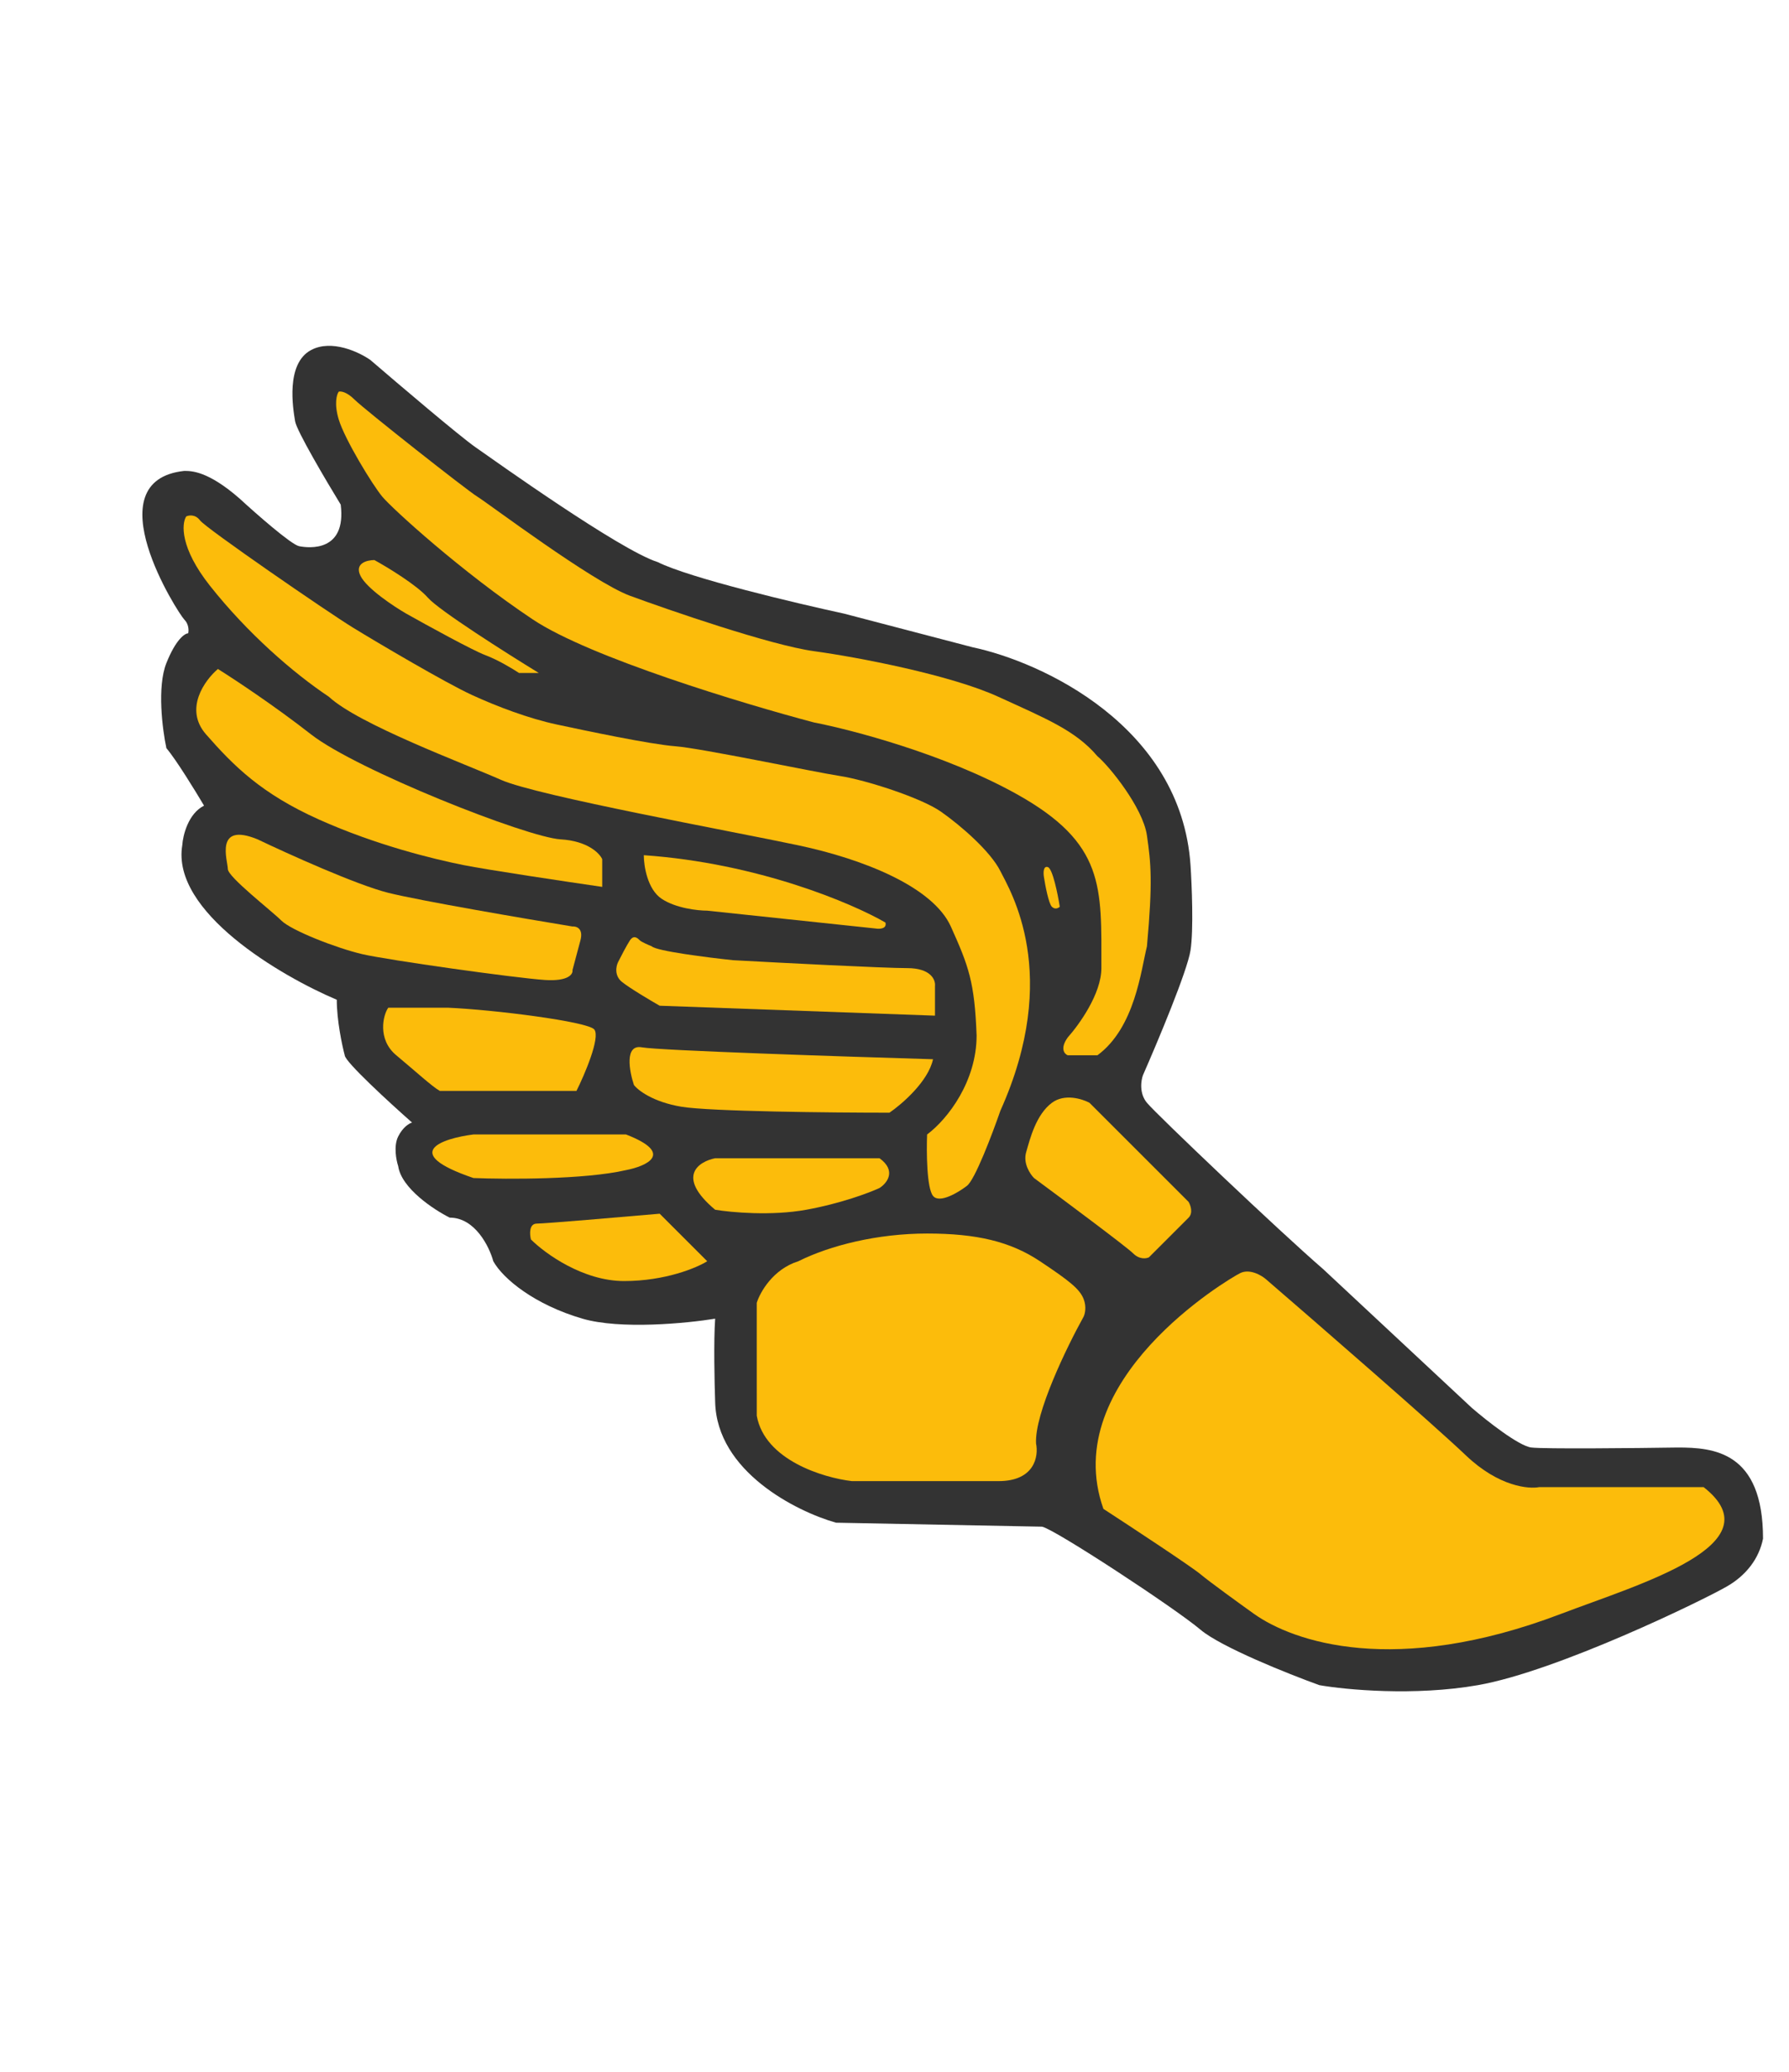 <svg width="120" height="139" viewBox="0 0 120 139" fill="none" xmlns="http://www.w3.org/2000/svg">
<path d="M115.867 106.414C117.142 105.67 117.993 104.554 118.258 103.225C118.258 97.378 114.936 97.112 112.544 97.112C109.621 97.156 103.562 97.217 102.712 97.111C101.862 97.004 99.7 95.294 98.726 94.453L88.76 85.15C85.837 82.625 77.598 74.785 76.934 73.987C76.402 73.349 76.535 72.481 76.668 72.127C77.642 69.912 79.644 65.138 79.856 63.756C80.069 62.374 79.944 59.371 79.856 58.042C79.217 48.687 69.845 44.398 65.239 43.424L56.602 41.164C53.325 40.455 46.238 38.771 44.112 37.708C41.588 36.91 33.217 30.93 31.888 30C30.825 29.256 26.75 25.791 24.845 24.152C24.092 23.621 22.241 22.744 20.859 23.488C19.151 24.407 19.652 27.406 19.792 28.244L19.797 28.271C19.903 28.909 21.879 32.258 22.853 33.852C23.252 37.042 20.728 36.776 20.063 36.643C19.532 36.536 17.184 34.472 16.077 33.453C13.951 31.593 12.844 31.593 12.357 31.593C6.245 32.257 11.959 41.16 12.357 41.559C12.676 41.878 12.667 42.312 12.623 42.489C12.402 42.489 11.799 42.887 11.162 44.482C10.524 46.077 10.896 48.956 11.162 50.196C11.8 50.94 13.111 53.075 13.687 54.05C12.624 54.581 12.27 56.043 12.226 56.707C11.482 61.172 18.826 65.478 22.59 67.073C22.59 68.455 22.945 70.129 23.122 70.793C23.122 71.219 26.134 73.983 27.64 75.312C27.463 75.356 27.029 75.604 26.71 76.242C26.391 76.88 26.577 77.836 26.71 78.235C26.923 79.723 29.102 81.159 30.165 81.69C31.866 81.69 32.823 83.639 33.088 84.614C33.753 85.81 35.879 87.537 39.068 88.468C41.619 89.212 46.066 88.779 47.97 88.469C47.864 89.957 47.926 92.809 47.97 94.05C48.077 98.727 53.419 101.403 56.076 102.156L69.894 102.423C70.692 102.556 78.797 107.872 80.524 109.334C81.906 110.503 86.415 112.302 88.497 113.055C90.268 113.365 94.874 113.8 99.126 113.056C104.441 112.127 114.273 107.344 115.867 106.414Z" fill="#333333"/>
<path d="M71.619 70.798L73.612 70.798C76.136 68.938 76.534 65.084 76.933 63.49C77.331 59.105 77.198 57.909 76.932 56.048C76.666 54.188 74.407 51.397 73.61 50.733C72.148 49.005 70.155 48.208 66.966 46.746C63.777 45.284 57.532 44.087 54.609 43.688C51.686 43.29 44.777 40.897 42.252 39.967C39.728 39.036 32.685 33.721 32.021 33.322C31.357 32.923 24.447 27.474 23.783 26.81C23.251 26.278 22.852 26.234 22.72 26.278C22.587 26.456 22.401 27.076 22.72 28.139C23.119 29.468 24.979 32.524 25.643 33.321C26.308 34.119 30.959 38.371 35.742 41.561C39.569 44.112 49.915 47.232 54.61 48.472C57.134 48.96 63.379 50.599 68.163 53.257C74.142 56.58 73.876 59.503 73.877 64.951C73.877 66.679 72.371 68.76 71.619 69.602C71.087 70.346 71.397 70.709 71.619 70.798Z" fill="#FCBC0B"/>
<path d="M28.7 40.098C29.444 40.949 33.971 43.82 36.141 45.149L34.812 45.148C34.414 44.883 33.404 44.271 32.553 43.952C31.703 43.633 28.656 41.959 27.238 41.161C26.397 40.674 24.608 39.487 24.182 38.636C23.757 37.786 24.625 37.573 25.112 37.573C25.998 38.061 27.956 39.248 28.7 40.098Z" fill="#FCBC0B"/>
<path d="M70.289 58.174C70.608 58.28 70.954 59.99 71.086 60.832C70.998 60.92 70.767 61.044 70.555 60.831C70.342 60.619 70.112 59.414 70.023 58.838C69.979 58.572 69.97 58.068 70.289 58.174Z" fill="#FCBC0B"/>
<path d="M44.249 81.426L47.438 84.615C46.73 85.058 44.621 85.944 41.858 85.944C39.094 85.943 36.543 84.083 35.613 83.153C35.524 82.798 35.48 82.09 36.011 82.09C36.543 82.09 41.724 81.647 44.249 81.426Z" fill="#FCBC0B"/>
<path d="M69.495 96.842C69.389 94.822 71.576 90.331 72.683 88.338C72.772 88.161 72.896 87.674 72.683 87.142C72.417 86.478 71.753 85.946 69.76 84.617C67.767 83.288 65.508 82.757 62.186 82.756C58.864 82.756 55.676 83.553 53.55 84.616C51.849 85.147 50.981 86.697 50.76 87.406L50.761 94.98C51.292 97.957 55.234 99.144 57.139 99.366L66.971 99.367C69.416 99.367 69.672 97.684 69.495 96.842Z" fill="#FCBC0B"/>
<path d="M98.328 97.642C100.56 99.768 102.579 99.901 103.244 99.769L114.272 99.769C119.188 103.623 109.938 106.28 104.706 108.273C93.546 112.524 86.725 110.132 84.112 108.271C83.181 107.607 81.162 106.145 80.524 105.613C79.886 105.082 75.918 102.468 74.013 101.228C70.956 92.59 82.382 85.814 83.18 85.416C83.817 85.097 84.597 85.549 84.907 85.814C88.45 88.871 96.095 95.516 98.328 97.642Z" fill="#FCBC0B"/>
<path d="M77.067 84.352L79.725 81.695C80.043 81.376 79.858 80.853 79.725 80.632L73.081 73.987C72.593 73.721 71.406 73.349 70.556 73.987C69.493 74.784 69.095 76.379 68.829 77.309C68.617 78.053 69.095 78.77 69.361 79.036C71.398 80.542 75.579 83.661 76.005 84.086C76.43 84.511 76.89 84.441 77.067 84.352Z" fill="#FCBC0B"/>
<path d="M43.052 70.264C44.221 70.476 56.56 70.885 62.584 71.063C62.265 72.551 60.502 74.074 59.661 74.65C55.808 74.65 47.623 74.569 45.71 74.25C43.797 73.931 42.787 73.143 42.521 72.788C42.211 71.858 41.883 70.051 43.052 70.264Z" fill="#FCBC0B"/>
<path d="M62.716 66.146L62.716 68.139L44.248 67.473C43.628 67.119 42.255 66.304 41.723 65.879C41.192 65.453 41.324 64.815 41.457 64.55C41.634 64.195 42.042 63.407 42.254 63.088C42.52 62.689 42.786 62.955 42.919 63.088C43.025 63.194 43.495 63.398 43.716 63.487C44.035 63.806 47.481 64.24 49.164 64.418C52.397 64.595 59.261 64.95 60.856 64.95C62.45 64.95 62.761 65.748 62.716 66.146Z" fill="#FCBC0B"/>
<path d="M43.184 57.374C50.837 57.906 57.18 60.609 59.394 61.894C59.501 62.319 58.996 62.337 58.73 62.292L47.436 61.095C46.816 61.095 45.337 60.936 44.38 60.298C43.423 59.66 43.184 58.083 43.184 57.374Z" fill="#FCBC0B"/>
<path d="M40.394 57.64L40.394 59.5C37.958 59.146 32.688 58.357 31.093 58.038C29.1 57.639 25.247 56.708 21.393 54.98C17.54 53.253 15.68 51.392 13.819 49.266C12.331 47.565 13.731 45.634 14.616 44.881C15.679 45.545 18.416 47.353 20.861 49.267C23.918 51.659 35.345 56.178 37.603 56.311C39.41 56.417 40.217 57.241 40.394 57.64Z" fill="#FCBC0B"/>
<path d="M38.401 65.081L38.933 63.088C39.145 62.291 38.667 62.135 38.401 62.158C35.168 61.626 28.17 60.429 26.044 59.898C23.918 59.366 19.312 57.284 17.275 56.309C14.351 55.113 15.282 57.77 15.282 58.302C15.282 58.834 18.205 61.093 18.869 61.757C19.534 62.422 22.59 63.618 24.317 64.017C26.045 64.415 34.548 65.612 36.541 65.745C38.136 65.852 38.446 65.347 38.401 65.081Z" fill="#FCBC0B"/>
<path d="M58.997 77.706C60.166 78.557 59.484 79.39 58.997 79.7C58.333 80.01 56.42 80.736 54.081 81.161C51.743 81.586 49.032 81.338 47.969 81.16C45.312 78.928 46.862 77.927 47.969 77.705L58.997 77.706Z" fill="#FCBC0B"/>
<path d="M41.99 76.11C45.285 77.386 43.363 78.237 41.99 78.502C39.226 79.14 34.018 79.122 31.759 79.033C26.763 77.332 29.677 76.375 31.759 76.109L41.99 76.11Z" fill="#FCBC0B"/>
<path d="M26.045 67.605L30.031 67.605C33.131 67.738 39.438 68.536 39.863 69.067C40.288 69.599 39.199 72.124 38.668 73.187L29.5 73.186C29.013 72.92 27.852 71.857 26.577 70.794C25.301 69.731 25.691 68.092 26.045 67.605Z" fill="#FCBC0B"/>
<path d="M62.584 80.231C63.01 80.763 64.267 80.01 64.843 79.567C65.375 79.215 66.57 76.054 67.102 74.518C71.22 65.35 67.765 59.768 67.1 58.439C66.436 57.111 64.442 55.383 63.114 54.453C61.785 53.522 58.065 52.326 56.337 52.06C54.61 51.794 47.036 50.199 45.309 50.066C43.582 49.933 39.197 49.002 37.337 48.604C35.477 48.205 33.351 47.407 31.623 46.61C29.896 45.812 25.378 43.154 23.651 42.091C21.924 41.028 13.818 35.446 13.42 34.915C13.101 34.489 12.667 34.56 12.489 34.649C12.18 35.136 12.065 36.748 14.084 39.3C16.609 42.489 19.665 45.147 22.057 46.742C24.05 48.602 31.225 51.261 33.617 52.324C36.009 53.387 49.163 55.78 53.547 56.711C57.932 57.641 62.583 59.502 63.779 62.16C64.975 64.817 65.374 65.881 65.507 69.468C65.507 72.525 63.603 75.049 62.186 76.112C62.141 77.264 62.159 79.7 62.584 80.231Z" fill="#FCBC0B"/>
</svg>

